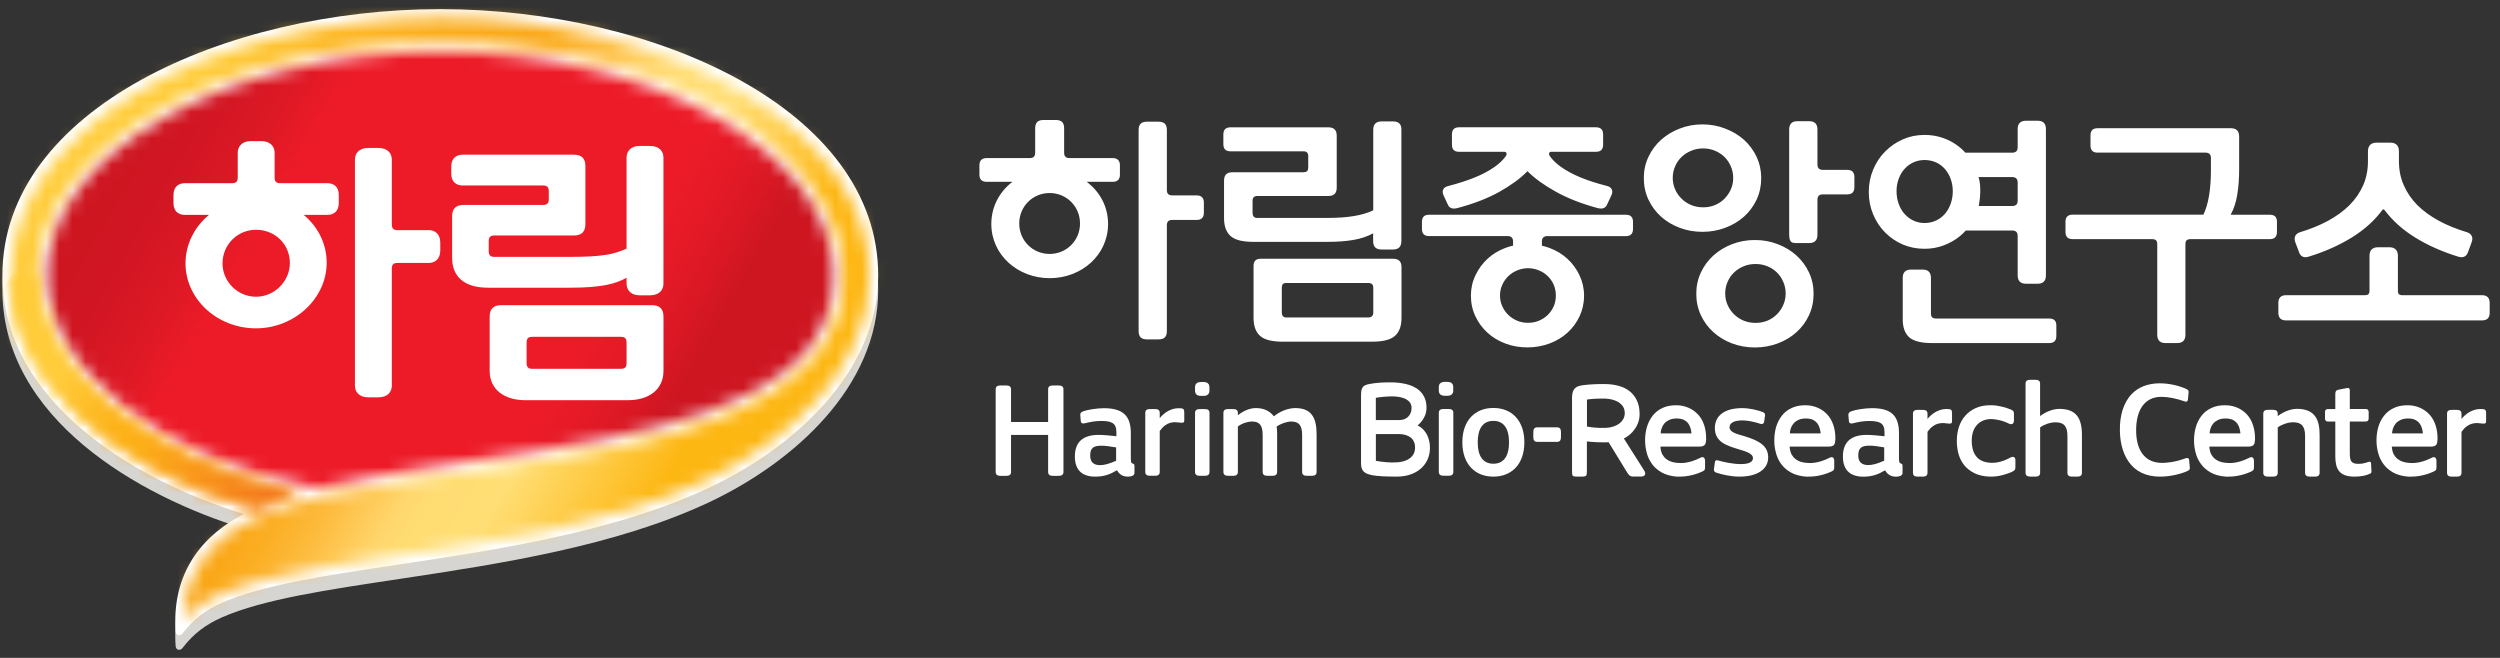 <svg width="190" height="50" viewBox="0 0 190 50" fill="none" xmlns="http://www.w3.org/2000/svg">
<rect x="0" y="0" width="190" height="50" fill="#333333" stroke="none"/>
<g clip-path="url(#clip0_3589_2227)">
<path d="M0.182 22.032C0.182 31.805 10.543 37.718 18.531 40.169C14.897 42.047 13.063 45.113 13.349 49.116C13.388 49.439 13.711 49.475 13.891 49.224C14.722 48.144 15.653 47.456 16.878 46.915C20.01 45.545 24.864 44.824 30.407 43.993C38.068 42.837 46.812 41.506 53.933 38.153C60.338 35.122 66.743 29.387 66.743 22.032C66.743 9.409 49.763 1.799 33.467 1.799C17.164 1.799 0.182 9.409 0.182 22.032Z" fill="#D6D5D2"/>
<path d="M0.182 20.927C0.182 30.697 10.543 36.614 18.531 39.067C14.897 40.942 13.063 44.005 13.349 48.011C13.388 48.334 13.711 48.37 13.891 48.117C14.722 47.036 15.653 46.351 16.878 45.807C20.01 44.437 24.864 43.716 30.407 42.889C38.068 41.733 46.812 40.399 53.933 37.048C60.338 34.018 66.743 28.283 66.743 20.927C66.743 8.304 49.763 0.695 33.467 0.695C17.164 0.695 0.182 8.304 0.182 20.927Z" fill="white"/>
<mask id="mask0_3589_2227" style="mask-type:luminance" maskUnits="userSpaceOnUse" x="3" y="3" width="61" height="35">
<path d="M3.566 20.927C3.566 28.029 11.985 34.845 24.18 37.117C33.894 34.739 48.82 34.196 57.17 29.831C60.766 27.957 63.355 25.143 63.355 20.927C63.355 11.585 49.504 3.903 33.461 3.903C17.417 3.903 3.566 11.585 3.566 20.927Z" fill="white"/>
</mask>
<g mask="url(#mask0_3589_2227)">
<path d="M18.516 -22.052L77.706 12.207L48.408 63.07L-10.782 28.814L18.516 -22.052Z" fill="url(#paint0_linear_3589_2227)"/>
</g>
<mask id="mask1_3589_2227" style="mask-type:luminance" maskUnits="userSpaceOnUse" x="0" y="1" width="67" height="47">
<path d="M0.832 20.927C0.832 28.754 8.459 35.494 19.468 38.669C20.437 38.237 21.518 37.839 22.741 37.516C10.871 34.884 2.846 28.102 2.846 20.927C2.846 11.766 15.942 3.254 33.464 3.254C50.982 3.254 64.078 11.766 64.078 20.927C64.078 36.831 31.268 33.945 19.504 39.318C15.117 41.301 13.927 44.654 13.927 47.072C18.281 41.733 39.438 43.142 53.683 36.469C59.98 33.477 66.095 27.924 66.095 20.927C66.095 10.106 51.491 1.344 33.467 1.344C15.439 1.344 0.832 10.106 0.832 20.927Z" fill="white"/>
</mask>
<g mask="url(#mask1_3589_2227)">
<path d="M17.146 -26.984L85.845 12.774L49.778 75.397L-18.921 35.639L17.146 -26.984Z" fill="url(#paint1_linear_3589_2227)"/>
</g>
<mask id="mask2_3589_2227" style="mask-type:luminance" maskUnits="userSpaceOnUse" x="0" y="20" width="23" height="19">
<path d="M0.832 20.927C0.832 28.754 8.459 35.494 19.468 38.669C20.437 38.237 21.518 37.839 22.741 37.516C10.871 34.884 2.846 28.102 2.846 20.927H0.832Z" fill="white"/>
</mask>
<g mask="url(#mask2_3589_2227)">
<path d="M6.309 11.416L30.404 25.361L17.264 48.177L-6.831 34.232L6.309 11.416Z" fill="url(#paint2_linear_3589_2227)"/>
</g>
<path d="M24.897 13.924H21.299C20.976 13.924 20.871 13.773 20.871 13.496V11.606C20.871 11.178 20.591 10.725 19.844 10.725H19.073C18.345 10.725 18.068 11.178 18.068 11.606V13.496C18.068 13.773 17.959 13.924 17.637 13.924H14.039C13.608 13.924 13.184 14.16 13.184 14.827V15.43C13.184 16.095 13.608 16.33 14.039 16.33H15.882C14.789 17.238 14.099 18.558 14.099 20.015C14.099 22.72 16.496 24.953 19.453 24.953C22.41 24.953 24.828 22.656 24.828 19.973C24.828 18.509 24.153 17.22 23.078 16.33H24.894C25.322 16.33 25.749 16.091 25.749 15.43V14.827C25.755 14.16 25.325 13.924 24.897 13.924ZM19.459 22.551C18.047 22.551 16.911 21.392 16.911 20.018C16.911 18.6 18.047 17.462 19.459 17.462C20.874 17.462 22.03 18.536 22.03 19.997C22.027 21.368 20.871 22.551 19.459 22.551Z" fill="white"/>
<path d="M32.608 17.492H30.209C29.931 17.492 29.778 17.38 29.778 17.06V12.122C29.778 11.694 29.501 11.244 28.751 11.244H27.98C27.252 11.244 26.975 11.694 26.975 12.122V29.315C26.975 29.747 27.255 30.196 27.98 30.196H28.751C29.501 30.196 29.778 29.747 29.778 29.315V20.411C29.778 20.091 29.928 19.982 30.209 19.982H32.608C33.036 19.982 33.461 19.701 33.461 19.037V18.437C33.461 17.767 33.036 17.492 32.608 17.492Z" fill="white"/>
<path d="M49.567 23.194H38.074C37.517 23.194 37.215 23.474 37.215 24.051V28.189C37.215 29.599 38.324 30.414 39.907 30.414H47.736C49.32 30.414 50.425 29.599 50.425 28.189V24.051C50.422 23.471 50.121 23.194 49.567 23.194ZM47.619 27.601C47.619 27.924 47.468 28.029 47.191 28.029H40.452C40.172 28.029 40.022 27.924 40.022 27.601V26.028C40.022 25.705 40.169 25.599 40.452 25.599H47.191C47.468 25.599 47.619 25.705 47.619 26.028V27.601Z" fill="white"/>
<path d="M49.395 11.09H48.625C47.896 11.09 47.619 11.543 47.619 11.971V18.892C46.676 19.33 45.77 19.523 43.28 19.523H37.571C37.294 19.523 37.143 19.418 37.143 19.095V18.325C37.143 18.005 37.294 17.896 37.571 17.896H43.632C44.192 17.896 44.49 17.616 44.49 17.036V12.614C44.49 12.035 44.189 11.757 43.632 11.757H35.153C34.722 11.757 34.295 11.995 34.295 12.659V13.194C34.295 13.861 34.722 14.096 35.153 14.096H41.278C41.554 14.096 41.708 14.202 41.708 14.525V15.147C41.708 15.47 41.557 15.575 41.278 15.575H35.219C34.662 15.575 34.361 15.856 34.361 16.436V19.59C34.361 20.999 35.246 21.866 37.101 21.866H43.262C45.791 21.866 46.77 21.567 47.619 21.111V21.564C47.619 21.992 47.896 22.445 48.625 22.445H49.395C50.145 22.445 50.422 21.992 50.422 21.564V11.971C50.422 11.54 50.145 11.09 49.395 11.09Z" fill="white"/>
<path d="M105.881 19.665H95.809C95.448 19.665 95.27 19.843 95.27 20.209V24.163C95.27 24.775 95.436 25.231 95.764 25.524C96.095 25.826 96.676 25.968 97.504 25.968H104.28C105.108 25.968 105.686 25.823 106.017 25.524C106.348 25.234 106.514 24.778 106.514 24.163V20.299C106.514 19.877 106.303 19.665 105.881 19.665ZM104.37 23.746C104.37 24.003 104.237 24.129 103.972 24.129H97.775C97.538 24.129 97.417 24.003 97.417 23.746V21.905C97.417 21.748 97.444 21.642 97.495 21.591C97.55 21.534 97.64 21.506 97.775 21.506H103.972C104.105 21.506 104.204 21.534 104.27 21.591C104.337 21.642 104.37 21.748 104.37 21.905V23.746ZM105.881 9.228H104.999C104.581 9.228 104.367 9.439 104.367 9.858V15.983C103.587 16.366 102.443 16.562 100.925 16.562H95.538C95.309 16.562 95.195 16.429 95.195 16.164V15.258C95.195 15.02 95.315 14.896 95.553 14.896H100.958C101.38 14.896 101.591 14.685 101.591 14.265V10.308C101.591 9.889 101.377 9.677 100.958 9.677H93.518C93.156 9.677 92.976 9.855 92.976 10.221V10.96C92.976 11.322 93.156 11.5 93.518 11.5H99.067C99.305 11.5 99.426 11.621 99.426 11.863V12.696C99.426 12.853 99.395 12.958 99.335 13.013C99.272 13.064 99.182 13.091 99.064 13.091H93.659C93.238 13.091 93.027 13.302 93.027 13.722V16.574C93.027 17.187 93.192 17.643 93.524 17.939C93.852 18.235 94.433 18.382 95.261 18.382H100.901C101.621 18.382 102.271 18.334 102.846 18.238C103.421 18.141 103.927 17.972 104.358 17.733V18.328C104.358 18.748 104.569 18.962 104.99 18.962H105.872C106.291 18.962 106.505 18.751 106.505 18.328V9.855C106.514 9.439 106.303 9.228 105.881 9.228ZM140.392 12.91H138.537C138.263 12.91 138.125 12.774 138.125 12.493V9.84C138.125 9.421 137.914 9.209 137.492 9.209H136.61C136.189 9.209 135.978 9.421 135.978 9.84V17.803C135.978 18.032 136.008 18.204 136.071 18.31C136.131 18.422 136.267 18.473 136.484 18.473H137.492C137.914 18.473 138.125 18.262 138.125 17.842V15.186C138.125 14.908 138.263 14.772 138.537 14.772H140.392C140.753 14.772 140.934 14.591 140.934 14.229V13.453C140.934 13.091 140.753 12.91 140.392 12.91ZM136.529 19.415C136.128 19.052 135.653 18.766 135.108 18.557C134.56 18.343 133.981 18.241 133.367 18.241C132.756 18.241 132.178 18.346 131.636 18.557C131.094 18.766 130.624 19.052 130.223 19.415C129.82 19.777 129.501 20.209 129.269 20.706C129.034 21.208 128.917 21.745 128.917 22.324C128.917 22.913 129.034 23.459 129.269 23.96C129.501 24.458 129.82 24.89 130.223 25.249C130.627 25.611 131.094 25.895 131.636 26.1C132.178 26.303 132.756 26.408 133.367 26.408C133.981 26.408 134.56 26.303 135.108 26.1C135.653 25.895 136.128 25.614 136.529 25.249C136.932 24.89 137.248 24.461 137.483 23.96C137.718 23.459 137.833 22.913 137.833 22.324C137.833 21.745 137.718 21.208 137.483 20.706C137.248 20.209 136.929 19.777 136.529 19.415ZM135.526 23.179C135.409 23.45 135.246 23.689 135.041 23.891C134.837 24.096 134.599 24.256 134.322 24.371C134.042 24.485 133.744 24.54 133.421 24.54C133.096 24.54 132.798 24.483 132.521 24.371C132.244 24.256 132 24.096 131.792 23.891C131.582 23.686 131.416 23.45 131.298 23.179C131.175 22.91 131.115 22.617 131.115 22.303C131.115 21.989 131.175 21.694 131.298 21.419C131.416 21.141 131.582 20.903 131.792 20.703C132.003 20.504 132.244 20.35 132.521 20.236C132.798 20.121 133.096 20.064 133.421 20.064C133.744 20.064 134.045 20.121 134.322 20.236C134.599 20.35 134.837 20.504 135.041 20.703C135.246 20.903 135.409 21.141 135.526 21.419C135.65 21.697 135.71 21.992 135.71 22.303C135.71 22.617 135.65 22.91 135.526 23.179ZM131.121 17.311C131.669 17.106 132.142 16.822 132.545 16.463C132.952 16.1 133.265 15.669 133.503 15.171C133.734 14.67 133.852 14.126 133.852 13.538C133.852 12.958 133.734 12.421 133.503 11.92C133.265 11.422 132.949 10.99 132.545 10.628C132.145 10.266 131.669 9.982 131.121 9.774C130.576 9.56 129.998 9.454 129.383 9.454C128.769 9.454 128.194 9.56 127.652 9.774C127.11 9.982 126.643 10.269 126.237 10.628C125.836 10.99 125.517 11.422 125.282 11.92C125.047 12.421 124.93 12.958 124.93 13.538C124.93 14.129 125.047 14.67 125.282 15.171C125.517 15.669 125.836 16.1 126.237 16.463C126.643 16.825 127.11 17.106 127.652 17.311C128.194 17.516 128.769 17.619 129.383 17.619C129.998 17.619 130.576 17.516 131.121 17.311ZM127.806 15.107C127.595 14.902 127.429 14.667 127.312 14.395C127.191 14.126 127.128 13.834 127.128 13.52C127.128 13.206 127.188 12.913 127.312 12.638C127.429 12.361 127.595 12.122 127.806 11.923C128.016 11.724 128.257 11.57 128.537 11.455C128.811 11.34 129.112 11.28 129.435 11.28C129.76 11.28 130.061 11.34 130.335 11.455C130.612 11.57 130.853 11.724 131.055 11.923C131.259 12.122 131.422 12.361 131.542 12.638C131.663 12.913 131.723 13.209 131.723 13.52C131.723 13.834 131.666 14.126 131.542 14.395C131.422 14.667 131.259 14.902 131.055 15.107C130.853 15.313 130.612 15.47 130.335 15.587C130.061 15.702 129.76 15.756 129.435 15.756C129.112 15.756 128.811 15.699 128.537 15.587C128.26 15.47 128.016 15.313 127.806 15.107ZM172.512 16.321H169.531C169.766 15.886 169.934 15.391 170.028 14.821C170.124 14.247 170.175 13.601 170.175 12.88V10.374C170.175 9.955 169.961 9.744 169.543 9.744H159.416C159.058 9.744 158.877 9.925 158.877 10.284V11.06C158.877 11.422 159.058 11.6 159.416 11.6H167.616C167.896 11.6 168.031 11.739 168.031 12.014V12.892C168.031 14.392 167.839 15.53 167.459 16.315H157.516C157.158 16.315 156.977 16.493 156.977 16.852V17.631C156.977 17.993 157.158 18.174 157.516 18.174H163.557C163.686 18.174 163.789 18.201 163.852 18.256C163.915 18.31 163.951 18.416 163.951 18.573V25.439C163.951 25.862 164.159 26.073 164.581 26.073H165.463C165.881 26.073 166.092 25.862 166.092 25.439V18.573C166.092 18.416 166.125 18.31 166.192 18.256C166.258 18.204 166.357 18.174 166.49 18.174H172.509C172.867 18.174 173.048 17.993 173.048 17.631V16.852C173.051 16.499 172.87 16.321 172.512 16.321ZM174.731 19.17C174.815 19.415 174.981 19.55 175.219 19.547C175.285 19.547 175.366 19.535 175.445 19.511C176.685 19.131 177.775 18.642 178.721 18.059C179.663 17.48 180.446 16.783 181.058 15.962C181.091 15.922 181.121 15.91 181.142 15.91C181.166 15.91 181.193 15.919 181.223 15.962C181.84 16.78 182.62 17.48 183.566 18.059C184.514 18.645 185.604 19.131 186.839 19.511C186.923 19.535 186.998 19.547 187.071 19.547H187.077C187.309 19.547 187.48 19.415 187.565 19.17L187.851 18.394C187.878 18.313 187.896 18.228 187.896 18.156V18.153C187.896 18.15 187.899 18.147 187.899 18.141C187.899 18.068 187.884 18.002 187.854 17.942C187.796 17.815 187.676 17.715 187.507 17.655C186.706 17.413 185.99 17.124 185.348 16.777C184.71 16.429 184.168 16.034 183.716 15.587C183.277 15.141 182.93 14.639 182.69 14.084C182.443 13.532 182.319 12.922 182.319 12.255V11.497C182.319 11.069 182.093 10.842 181.666 10.842H180.624C180.196 10.842 179.964 11.069 179.964 11.497V12.255C179.964 12.925 179.841 13.535 179.6 14.084C179.353 14.639 179.01 15.141 178.564 15.587C178.119 16.034 177.574 16.429 176.938 16.777C176.3 17.124 175.58 17.413 174.785 17.655C174.611 17.715 174.493 17.812 174.436 17.942C174.409 18.002 174.394 18.068 174.394 18.141C174.394 18.222 174.409 18.307 174.436 18.394L174.731 19.17ZM188.646 22.436H182.554C182.545 22.436 182.53 22.433 182.521 22.433C182.512 22.433 182.503 22.433 182.503 22.433L182.485 22.427C182.476 22.427 182.467 22.424 182.455 22.421C182.394 22.409 182.358 22.391 182.325 22.364C182.271 22.324 182.238 22.222 182.241 22.074V19.448C182.241 19.016 182.012 18.79 181.581 18.79H180.735C180.311 18.79 180.082 19.016 180.082 19.448V22.074C180.082 22.225 180.046 22.321 179.992 22.364C179.937 22.412 179.844 22.436 179.712 22.436H173.725C173.355 22.436 173.156 22.638 173.156 23.006V23.782C173.156 24.151 173.355 24.35 173.725 24.35H188.649C189.016 24.35 189.215 24.151 189.215 23.782V23.006C189.212 22.638 189.013 22.436 188.646 22.436ZM146.264 18.908C146.767 18.908 147.251 18.823 147.706 18.654C148.164 18.485 148.576 18.253 148.941 17.957C149.106 17.821 149.26 17.676 149.401 17.519H152.933C153.204 17.519 153.343 17.655 153.343 17.933V20.93C153.343 21.349 153.557 21.564 153.975 21.564H154.858C155.279 21.564 155.49 21.352 155.49 20.93V9.807C155.49 9.388 155.282 9.176 154.858 9.176H153.975C153.557 9.176 153.343 9.388 153.343 9.807V11.187C153.343 11.464 153.204 11.603 152.933 11.603H149.368C149.227 11.449 149.076 11.301 148.911 11.171C148.555 10.882 148.146 10.655 147.697 10.495C147.248 10.332 146.77 10.254 146.264 10.254C145.674 10.254 145.126 10.366 144.614 10.592C144.105 10.818 143.656 11.123 143.274 11.512C142.885 11.899 142.584 12.358 142.361 12.889C142.139 13.414 142.027 13.982 142.027 14.594C142.027 15.198 142.139 15.768 142.361 16.297C142.584 16.825 142.885 17.284 143.274 17.673C143.656 18.059 144.105 18.364 144.614 18.585C145.126 18.799 145.674 18.908 146.264 18.908ZM152.933 13.459C153.204 13.459 153.343 13.598 153.343 13.873V15.243C153.343 15.521 153.204 15.657 152.933 15.657H150.386C150.392 15.617 150.401 15.575 150.407 15.536C150.627 14.25 150.392 13.538 150.392 13.538C150.389 13.511 150.377 13.486 150.368 13.459H152.933ZM144.138 14.528C144.138 14.196 144.192 13.879 144.301 13.589C144.409 13.293 144.556 13.046 144.749 12.835C144.942 12.62 145.171 12.454 145.424 12.336C145.683 12.225 145.963 12.161 146.264 12.161C146.577 12.161 146.863 12.222 147.128 12.336C147.393 12.454 147.616 12.62 147.806 12.835C147.989 13.046 148.14 13.293 148.248 13.589C148.354 13.879 148.411 14.196 148.411 14.528C148.411 14.875 148.357 15.195 148.248 15.497C148.14 15.793 147.992 16.049 147.806 16.263C147.616 16.475 147.393 16.644 147.128 16.767C146.863 16.888 146.574 16.949 146.264 16.949C145.966 16.949 145.686 16.888 145.424 16.767C145.171 16.647 144.942 16.475 144.749 16.263C144.556 16.049 144.409 15.793 144.301 15.497C144.192 15.198 144.138 14.878 144.138 14.528ZM155.749 24.208H147.152C147.02 24.208 146.92 24.181 146.851 24.129C146.788 24.075 146.752 23.966 146.752 23.812V21.123C146.752 20.701 146.544 20.489 146.122 20.489H145.237C144.815 20.489 144.608 20.703 144.608 21.123V24.265C144.608 24.878 144.77 25.334 145.099 25.633C145.427 25.925 146.011 26.073 146.839 26.073H155.743C156.104 26.073 156.282 25.892 156.282 25.53V24.757C156.288 24.389 156.11 24.208 155.749 24.208ZM123.569 16.321H108.607C108.245 16.321 108.068 16.499 108.068 16.858V17.398C108.068 17.761 108.245 17.942 108.607 17.942H114.605C114.861 17.951 114.993 18.087 114.993 18.352V18.669C114.791 18.714 114.596 18.769 114.403 18.844C113.882 19.04 113.43 19.318 113.048 19.671C112.666 20.027 112.358 20.447 112.133 20.927C111.901 21.407 111.789 21.926 111.789 22.475C111.789 23.043 111.904 23.565 112.133 24.042C112.358 24.525 112.666 24.938 113.048 25.285C113.43 25.636 113.882 25.91 114.403 26.106C114.927 26.306 115.487 26.402 116.089 26.402C116.676 26.402 117.23 26.303 117.763 26.106C118.29 25.907 118.745 25.636 119.127 25.285C119.513 24.938 119.817 24.525 120.046 24.042C120.269 23.562 120.389 23.04 120.389 22.475C120.389 21.926 120.269 21.407 120.046 20.927C119.817 20.447 119.513 20.027 119.127 19.671C118.745 19.318 118.29 19.04 117.763 18.844C117.574 18.775 117.381 18.717 117.185 18.675V18.355C117.185 18.09 117.315 17.954 117.571 17.945H123.569C123.93 17.945 124.108 17.761 124.108 17.401V16.861C124.108 16.499 123.93 16.321 123.569 16.321ZM117.634 20.99C117.824 21.174 117.974 21.395 118.086 21.648C118.191 21.899 118.245 22.174 118.245 22.46C118.245 22.75 118.191 23.022 118.086 23.272C117.974 23.523 117.821 23.743 117.634 23.93C117.444 24.117 117.218 24.262 116.962 24.374C116.7 24.483 116.423 24.534 116.125 24.534C115.836 24.534 115.562 24.483 115.303 24.374C115.044 24.262 114.822 24.12 114.629 23.93C114.436 23.743 114.283 23.523 114.171 23.272C114.057 23.022 113.999 22.75 113.999 22.46C113.999 22.174 114.057 21.899 114.171 21.648C114.286 21.398 114.436 21.174 114.629 20.99C114.822 20.803 115.044 20.658 115.303 20.55C115.562 20.444 115.836 20.384 116.125 20.384C116.42 20.384 116.7 20.441 116.962 20.55C117.218 20.655 117.444 20.803 117.634 20.99ZM110.019 15.515C110.1 15.732 110.269 15.853 110.501 15.85C110.573 15.85 110.651 15.838 110.735 15.82C111.973 15.497 113.042 15.083 113.942 14.585C114.831 14.087 115.547 13.565 116.089 13.01C116.628 13.553 117.342 14.072 118.233 14.564C119.133 15.068 120.199 15.485 121.44 15.82C121.527 15.838 121.6 15.85 121.672 15.85H121.678C121.91 15.85 122.069 15.732 122.157 15.509L122.485 14.803C122.518 14.721 122.533 14.646 122.533 14.57C122.533 14.504 122.521 14.443 122.491 14.386C122.434 14.262 122.313 14.181 122.142 14.136C120.573 13.731 119.486 13.287 118.634 12.684C118.272 12.427 117.998 12.158 117.791 11.872C117.727 11.772 117.721 11.703 117.73 11.648C117.742 11.561 117.842 11.543 117.875 11.537H121.292C121.654 11.537 121.837 11.358 121.837 10.996V10.218C121.837 9.855 121.654 9.674 121.292 9.674H110.889C110.528 9.674 110.347 9.855 110.347 10.218V10.996C110.347 11.362 110.531 11.537 110.889 11.537H114.352C114.385 11.543 114.484 11.561 114.496 11.648C114.505 11.706 114.499 11.778 114.427 11.887C114.222 12.168 113.948 12.43 113.596 12.681C112.741 13.284 111.609 13.737 110.04 14.145C109.868 14.187 109.745 14.271 109.688 14.395C109.66 14.449 109.645 14.516 109.645 14.582C109.645 14.652 109.66 14.73 109.694 14.809L110.019 15.515ZM90.952 14.851H89.097C88.811 14.851 88.682 14.727 88.682 14.437V9.883C88.682 9.451 88.483 9.249 88.052 9.249H87.167C86.734 9.249 86.535 9.451 86.535 9.883V25.159C86.535 25.593 86.734 25.793 87.167 25.793H88.052C88.486 25.793 88.682 25.593 88.682 25.159V17.133C88.682 16.84 88.811 16.716 89.097 16.716H90.952C91.314 16.716 91.494 16.517 91.494 16.176V15.397C91.494 15.05 91.314 14.851 90.952 14.851ZM84.572 12.014H81.29C81 12.014 80.874 11.887 80.874 11.597V9.753C80.874 9.318 80.678 9.119 80.242 9.119H79.305C78.875 9.119 78.673 9.318 78.673 9.753V11.597C78.673 11.887 78.549 12.014 78.257 12.014H74.978C74.617 12.014 74.436 12.213 74.436 12.554V13.278C74.436 13.622 74.614 13.819 74.978 13.819H76.944C75.972 14.561 75.34 15.699 75.34 17.021C75.34 19.369 77.342 21.141 79.778 21.141C82.214 21.141 84.213 19.369 84.213 17.021C84.213 15.699 83.584 14.561 82.59 13.819H84.575C84.936 13.819 85.114 13.619 85.114 13.278V12.557C85.111 12.213 84.93 12.014 84.572 12.014ZM79.772 19.3C78.492 19.3 77.462 18.289 77.462 16.985C77.462 15.684 78.489 14.67 79.772 14.67C81.052 14.67 82.081 15.684 82.081 16.985C82.081 18.286 81.052 19.3 79.772 19.3Z" fill="white"/>
<path d="M161.765 35.074C162.292 35.838 163.102 36.224 164.165 36.224C164.879 36.224 165.746 36.04 166.279 35.78C166.399 35.72 166.435 35.663 166.426 35.536L166.372 34.95C166.366 34.86 166.309 34.809 166.219 34.809C166.195 34.809 166.161 34.812 166.131 34.821C165.294 35.134 164.641 35.18 164.328 35.18C163.641 35.18 163.123 34.929 162.783 34.434C162.494 34.012 162.346 33.417 162.346 32.702C162.346 31.111 163.024 30.184 164.213 30.16C164.234 30.16 164.255 30.16 164.276 30.16C164.776 30.16 165.418 30.287 166.038 30.507C166.065 30.522 166.095 30.528 166.125 30.528C166.207 30.528 166.27 30.471 166.279 30.39L166.333 29.822C166.342 29.695 166.306 29.635 166.186 29.578C165.634 29.306 164.831 29.131 164.138 29.131C163.253 29.137 162.539 29.405 162.024 29.934C161.705 30.257 161.467 30.679 161.31 31.177C161.172 31.639 161.1 32.158 161.112 32.723C161.118 33.375 161.241 34.316 161.765 35.074Z" fill="white"/>
<path d="M180.23 35.789L180.199 35.222C180.199 35.122 180.139 35.089 180.082 35.089C179.959 35.089 179.736 35.252 179.236 35.252C178.691 35.252 178.585 35.029 178.585 34.446V32.035H179.793C179.943 32.035 180.019 31.953 180.019 31.799V31.319C180.019 31.162 179.943 31.084 179.793 31.084H178.585V29.656C178.585 29.547 178.528 29.484 178.438 29.484C178.387 29.484 177.875 29.59 177.715 29.62C177.532 29.656 177.483 29.753 177.483 29.97V31.087H176.926C176.845 31.087 176.7 31.12 176.7 31.322V31.802C176.7 32.007 176.845 32.038 176.926 32.038H177.483V34.645C177.483 35.593 177.733 36.224 178.944 36.224C179.416 36.224 179.853 36.14 180.13 35.995C180.226 35.955 180.239 35.889 180.23 35.789Z" fill="white"/>
<path d="M175.942 36.224C176.17 36.224 176.291 36.127 176.291 35.931V33.058C176.291 32.424 176.188 31.983 175.969 31.663C175.692 31.268 175.237 31.072 174.575 31.072C174.111 31.072 173.566 31.277 173.108 31.621V31.44C173.108 31.244 172.997 31.147 172.762 31.147H172.355C172.123 31.147 172.009 31.241 172.009 31.44V35.931C172.009 36.127 172.126 36.224 172.355 36.224H172.762C172.991 36.224 173.108 36.127 173.108 35.931V32.481C173.409 32.258 173.894 32.092 174.27 32.092C174.921 32.092 175.186 32.397 175.186 33.133V35.931C175.186 36.127 175.303 36.224 175.535 36.224H175.942Z" fill="white"/>
<path d="M108.676 34.057C108.67 34.404 108.601 34.712 108.468 34.98C108.336 35.246 108.155 35.472 107.935 35.654C107.712 35.838 107.453 35.974 107.164 36.07C106.872 36.167 106.562 36.215 106.231 36.221C106.035 36.221 105.842 36.221 105.653 36.218C105.46 36.218 105.279 36.209 105.105 36.2C104.93 36.188 104.773 36.179 104.632 36.164C104.49 36.149 104.373 36.131 104.28 36.115C104.138 36.085 104.018 36.049 103.915 36.01C103.81 35.971 103.723 35.916 103.653 35.85C103.584 35.783 103.53 35.702 103.494 35.605C103.458 35.506 103.439 35.385 103.439 35.237V30.021C103.439 29.88 103.451 29.762 103.47 29.665C103.488 29.569 103.521 29.487 103.566 29.43C103.611 29.366 103.671 29.318 103.75 29.282C103.825 29.246 103.921 29.215 104.036 29.191C104.31 29.137 104.599 29.101 104.906 29.08C105.213 29.061 105.532 29.055 105.86 29.061C106.219 29.073 106.553 29.116 106.863 29.191C107.176 29.264 107.447 29.378 107.676 29.529C107.908 29.68 108.089 29.88 108.218 30.121C108.351 30.359 108.414 30.649 108.414 30.984C108.414 31.241 108.36 31.485 108.236 31.718C108.119 31.95 107.953 32.152 107.739 32.33C108.056 32.493 108.293 32.732 108.453 33.043C108.604 33.351 108.682 33.692 108.676 34.057ZM107.279 31.011C107.279 30.821 107.227 30.67 107.125 30.553C107.023 30.438 106.896 30.347 106.74 30.284C106.586 30.221 106.43 30.178 106.261 30.157C106.092 30.136 105.945 30.124 105.806 30.124C105.71 30.124 105.604 30.127 105.487 30.133C105.373 30.139 105.258 30.145 105.144 30.157C105.029 30.166 104.924 30.178 104.822 30.193C104.716 30.209 104.632 30.221 104.563 30.233V31.926H106.318C106.622 31.926 106.857 31.838 107.026 31.666C107.194 31.488 107.279 31.271 107.279 31.011ZM107.544 34.057C107.55 33.867 107.523 33.704 107.456 33.565C107.393 33.429 107.303 33.317 107.188 33.233C107.071 33.151 106.938 33.091 106.791 33.049C106.64 33.01 106.487 32.988 106.321 32.988H104.566V35.023C104.825 35.071 105.087 35.107 105.358 35.128C105.629 35.15 105.878 35.156 106.11 35.141C106.306 35.135 106.49 35.107 106.664 35.059C106.839 35.008 106.987 34.941 107.116 34.851C107.243 34.763 107.345 34.655 107.423 34.519C107.498 34.389 107.538 34.235 107.544 34.057Z" fill="white"/>
<path d="M109.805 30.079H110.013C110.284 30.079 110.446 29.934 110.446 29.692V29.409C110.446 29.164 110.284 29.022 110.013 29.022H109.805C109.513 29.022 109.35 29.158 109.35 29.409V29.692C109.35 29.943 109.513 30.079 109.805 30.079Z" fill="white"/>
<path d="M109.703 36.158H110.106C110.338 36.158 110.452 36.058 110.452 35.865V31.373C110.452 31.177 110.341 31.084 110.106 31.084H109.703C109.468 31.084 109.35 31.177 109.35 31.373V35.865C109.35 36.058 109.468 36.158 109.703 36.158Z" fill="white"/>
<path d="M114.686 33.616C114.686 34.679 114.274 35.243 113.497 35.243C112.717 35.243 112.307 34.679 112.307 33.616C112.307 32.551 112.717 31.986 113.497 31.986C114.274 31.986 114.686 32.551 114.686 33.616ZM113.494 31.005C112.118 31.005 111.139 31.935 111.139 33.616C111.139 35.291 112.121 36.224 113.497 36.224C114.873 36.224 115.851 35.291 115.851 33.616C115.851 31.935 114.873 31.005 113.494 31.005Z" fill="white"/>
<path d="M167.908 33.945C167.914 34.072 167.938 34.208 167.98 34.347C168.022 34.489 168.092 34.615 168.188 34.73C168.287 34.848 168.417 34.944 168.585 35.029C168.754 35.11 168.968 35.162 169.23 35.18C169.293 35.186 169.374 35.192 169.483 35.192C169.588 35.192 169.712 35.18 169.856 35.159C169.998 35.138 170.16 35.098 170.344 35.041C170.531 34.983 170.726 34.896 170.946 34.79C171.061 34.727 171.151 34.727 171.211 34.781C171.271 34.836 171.301 34.917 171.301 35.029V35.515C171.301 35.617 171.283 35.69 171.25 35.729C171.214 35.768 171.148 35.808 171.055 35.853C170.88 35.931 170.702 35.998 170.531 36.049C170.356 36.1 170.19 36.14 170.025 36.167C169.862 36.194 169.706 36.212 169.564 36.218C169.419 36.221 169.299 36.227 169.194 36.227C168.712 36.191 168.317 36.085 168.007 35.907C167.697 35.729 167.45 35.515 167.27 35.261C167.086 35.008 166.953 34.733 166.878 34.44C166.797 34.141 166.755 33.858 166.749 33.583C166.737 33.2 166.779 32.837 166.872 32.496C166.965 32.158 167.11 31.863 167.309 31.606C167.507 31.346 167.757 31.15 168.064 31.008C168.366 30.863 168.727 30.794 169.139 30.8C169.474 30.803 169.781 30.872 170.061 30.996C170.338 31.12 170.582 31.295 170.781 31.515C170.982 31.739 171.133 32.007 171.235 32.327C171.338 32.644 171.386 33.001 171.383 33.396C171.374 33.498 171.365 33.586 171.35 33.655C171.335 33.725 171.307 33.782 171.262 33.825C171.22 33.867 171.166 33.897 171.097 33.915C171.03 33.933 170.943 33.942 170.835 33.942H167.908V33.945ZM169.139 31.805C168.92 31.805 168.736 31.841 168.582 31.911C168.432 31.983 168.308 32.071 168.212 32.179C168.119 32.288 168.049 32.412 168.004 32.545C167.959 32.678 167.932 32.81 167.929 32.94H170.275C170.26 32.804 170.235 32.671 170.196 32.533C170.157 32.397 170.097 32.273 170.013 32.167C169.931 32.062 169.82 31.974 169.681 31.905C169.537 31.838 169.356 31.805 169.139 31.805Z" fill="white"/>
<path d="M120.552 36.14C120.516 36.194 120.413 36.221 120.242 36.221H119.832C119.651 36.221 119.549 36.194 119.519 36.14C119.486 36.085 119.474 35.983 119.474 35.829V30.23C119.474 30.042 119.495 29.889 119.537 29.771C119.579 29.656 119.636 29.562 119.715 29.493C119.79 29.421 119.883 29.372 119.992 29.339C120.103 29.309 120.224 29.285 120.359 29.267C120.627 29.233 120.901 29.215 121.19 29.2C121.473 29.188 121.765 29.185 122.057 29.191C122.41 29.197 122.738 29.243 123.042 29.333C123.346 29.415 123.611 29.547 123.84 29.723C124.069 29.904 124.249 30.127 124.388 30.402C124.523 30.679 124.602 31.008 124.608 31.389C124.617 31.627 124.59 31.844 124.523 32.044C124.46 32.243 124.373 32.421 124.258 32.587C124.144 32.753 124.018 32.898 123.87 33.022C123.725 33.145 123.572 33.251 123.415 33.327L124.957 35.759C125.041 35.898 125.059 36.013 125.011 36.094C124.963 36.173 124.873 36.215 124.74 36.215H124.063C123.978 36.215 123.906 36.188 123.849 36.137C123.792 36.085 123.741 36.025 123.695 35.959L122.253 33.607C122.118 33.619 121.973 33.622 121.819 33.619C121.666 33.616 121.512 33.61 121.359 33.607C121.208 33.601 121.064 33.592 120.934 33.58C120.805 33.568 120.693 33.556 120.603 33.547V35.823C120.606 35.983 120.588 36.088 120.552 36.14ZM123.482 31.401C123.482 31.207 123.436 31.038 123.352 30.903C123.262 30.767 123.144 30.655 123.003 30.565C122.858 30.477 122.699 30.411 122.527 30.368C122.355 30.326 122.178 30.302 122.003 30.293C121.913 30.293 121.801 30.293 121.666 30.293C121.53 30.293 121.398 30.296 121.265 30.302C121.13 30.308 121.003 30.317 120.88 30.332C120.76 30.344 120.669 30.356 120.609 30.368V32.418C120.732 32.442 120.907 32.469 121.136 32.493C121.368 32.52 121.672 32.53 122.06 32.517C122.241 32.511 122.419 32.478 122.593 32.424C122.768 32.37 122.918 32.294 123.051 32.201C123.183 32.107 123.286 31.989 123.367 31.854C123.439 31.718 123.482 31.567 123.482 31.401Z" fill="white"/>
<path d="M126.192 33.945C126.195 34.072 126.219 34.208 126.261 34.347C126.303 34.489 126.375 34.615 126.472 34.73C126.571 34.848 126.701 34.944 126.869 35.029C127.038 35.11 127.252 35.162 127.514 35.18C127.574 35.186 127.661 35.192 127.766 35.192C127.869 35.192 127.995 35.18 128.137 35.159C128.281 35.138 128.447 35.098 128.628 35.041C128.811 34.983 129.01 34.896 129.227 34.79C129.344 34.727 129.432 34.727 129.492 34.781C129.555 34.836 129.585 34.917 129.585 35.029V35.515C129.585 35.617 129.57 35.69 129.534 35.729C129.501 35.768 129.435 35.808 129.338 35.853C129.164 35.931 128.989 35.998 128.814 36.049C128.64 36.1 128.474 36.14 128.308 36.167C128.143 36.194 127.989 36.212 127.848 36.218C127.703 36.221 127.583 36.227 127.477 36.227C126.996 36.191 126.601 36.085 126.291 35.907C125.981 35.729 125.734 35.515 125.55 35.261C125.37 35.008 125.237 34.733 125.159 34.44C125.081 34.141 125.038 33.858 125.029 33.583C125.017 33.2 125.059 32.837 125.153 32.496C125.249 32.158 125.394 31.863 125.592 31.606C125.791 31.346 126.041 31.15 126.345 31.008C126.649 30.863 127.011 30.794 127.423 30.8C127.757 30.803 128.062 30.872 128.342 30.996C128.622 31.12 128.86 31.295 129.064 31.515C129.266 31.739 129.417 32.007 129.522 32.327C129.624 32.644 129.673 33.001 129.667 33.396C129.66 33.498 129.651 33.586 129.633 33.655C129.618 33.725 129.588 33.782 129.546 33.825C129.504 33.867 129.45 33.897 129.38 33.915C129.311 33.933 129.224 33.942 129.115 33.942H126.192V33.945ZM127.423 31.805C127.2 31.805 127.017 31.841 126.866 31.911C126.716 31.983 126.589 32.071 126.496 32.179C126.402 32.288 126.333 32.412 126.288 32.545C126.237 32.678 126.213 32.81 126.21 32.94H128.555C128.543 32.804 128.516 32.671 128.477 32.533C128.438 32.397 128.375 32.273 128.296 32.167C128.212 32.062 128.101 31.974 127.962 31.905C127.821 31.838 127.64 31.805 127.423 31.805Z" fill="white"/>
<path d="M136.008 33.945C136.014 34.072 136.041 34.208 136.083 34.347C136.125 34.489 136.198 34.615 136.291 34.73C136.39 34.848 136.52 34.944 136.689 35.029C136.857 35.11 137.071 35.162 137.333 35.18C137.393 35.186 137.474 35.192 137.583 35.192C137.691 35.192 137.815 35.18 137.956 35.159C138.098 35.138 138.263 35.098 138.444 35.041C138.628 34.983 138.829 34.896 139.046 34.79C139.164 34.727 139.251 34.727 139.311 34.781C139.374 34.836 139.402 34.917 139.402 35.029V35.515C139.402 35.617 139.386 35.69 139.35 35.729C139.317 35.768 139.254 35.808 139.155 35.853C138.98 35.931 138.802 35.998 138.631 36.049C138.459 36.1 138.29 36.14 138.125 36.167C137.962 36.194 137.809 36.212 137.664 36.218C137.52 36.221 137.396 36.227 137.294 36.227C136.815 36.191 136.417 36.085 136.107 35.907C135.797 35.729 135.55 35.515 135.367 35.261C135.183 35.008 135.053 34.733 134.978 34.44C134.894 34.141 134.855 33.858 134.849 33.583C134.837 33.2 134.879 32.837 134.972 32.496C135.065 32.158 135.213 31.863 135.412 31.606C135.607 31.346 135.857 31.15 136.165 31.008C136.469 30.863 136.827 30.794 137.24 30.8C137.577 30.803 137.881 30.872 138.164 30.996C138.444 31.12 138.685 31.295 138.884 31.515C139.085 31.739 139.239 32.007 139.341 32.327C139.447 32.644 139.495 33.001 139.489 33.396C139.483 33.498 139.471 33.586 139.456 33.655C139.441 33.725 139.414 33.782 139.371 33.825C139.329 33.867 139.275 33.897 139.206 33.915C139.14 33.933 139.049 33.942 138.941 33.942H136.008V33.945ZM137.24 31.805C137.023 31.805 136.833 31.841 136.685 31.911C136.529 31.983 136.408 32.071 136.315 32.179C136.219 32.288 136.15 32.412 136.104 32.545C136.059 32.678 136.032 32.81 136.026 32.94H138.372C138.36 32.804 138.333 32.671 138.293 32.533C138.254 32.397 138.194 32.273 138.113 32.167C138.028 32.062 137.92 31.974 137.782 31.905C137.64 31.838 137.459 31.805 137.24 31.805Z" fill="white"/>
<path d="M151.277 31.847C150.832 31.866 150.485 32.023 150.233 32.312C149.977 32.602 149.85 33.003 149.85 33.517C149.85 33.737 149.874 33.942 149.925 34.132C149.974 34.325 150.052 34.495 150.163 34.645C150.272 34.796 150.413 34.917 150.594 35.008C150.775 35.098 150.997 35.153 151.265 35.171C151.753 35.201 152.265 35.065 152.798 34.769C152.903 34.712 152.988 34.703 153.063 34.742C153.135 34.778 153.171 34.857 153.171 34.98V35.475C153.171 35.587 153.156 35.663 153.129 35.708C153.099 35.753 153.033 35.801 152.927 35.85C152.84 35.889 152.735 35.937 152.605 35.983C152.479 36.028 152.34 36.07 152.19 36.109C152.033 36.149 151.877 36.182 151.708 36.2C151.542 36.221 151.374 36.23 151.211 36.224C150.747 36.206 150.359 36.115 150.043 35.955C149.727 35.792 149.468 35.59 149.269 35.34C149.07 35.089 148.932 34.802 148.844 34.486C148.76 34.169 148.718 33.846 148.718 33.517C148.718 33.142 148.769 32.789 148.874 32.46C148.983 32.128 149.142 31.835 149.359 31.594C149.576 31.349 149.841 31.153 150.163 31.011C150.482 30.866 150.859 30.797 151.289 30.797C151.413 30.797 151.542 30.806 151.681 30.821C151.822 30.839 151.961 30.863 152.096 30.897C152.235 30.927 152.364 30.96 152.491 31.002C152.614 31.041 152.729 31.084 152.831 31.126C152.915 31.168 152.976 31.207 153.009 31.244C153.042 31.28 153.06 31.349 153.06 31.455V31.95C153.06 32.035 153.045 32.098 153.018 32.143C152.991 32.185 152.958 32.213 152.918 32.225C152.879 32.24 152.834 32.24 152.786 32.231C152.738 32.222 152.693 32.207 152.65 32.182C152.401 32.059 152.145 31.971 151.889 31.92C151.636 31.863 151.428 31.841 151.277 31.847Z" fill="white"/>
<path d="M155.05 35.934V32.481C155.345 32.258 155.833 32.095 156.21 32.095C156.863 32.095 157.125 32.397 157.125 33.136V35.934C157.125 36.127 157.242 36.224 157.474 36.224H157.878C158.113 36.224 158.227 36.127 158.227 35.934V33.058C158.227 31.805 157.809 31.075 156.511 31.075C156.047 31.075 155.502 31.28 155.047 31.621V29.152C155.047 28.959 154.933 28.865 154.698 28.865H154.292C154.057 28.865 153.942 28.959 153.942 29.152V35.931C153.942 36.124 154.06 36.221 154.292 36.221H154.698C154.933 36.224 155.05 36.127 155.05 35.934Z" fill="white"/>
<path d="M132.497 33.127C131.934 32.97 131.446 32.828 131.446 32.481C131.446 32.14 131.792 31.95 132.428 31.95C132.798 31.95 133.328 32.053 133.807 32.216C133.921 32.249 134.042 32.2 134.069 32.089C134.099 31.914 134.126 31.724 134.144 31.567C134.159 31.458 134.099 31.367 133.972 31.319C133.593 31.168 132.958 31.017 132.404 31.017C131.133 31.017 130.329 31.543 130.329 32.539C130.329 33.634 131.308 33.885 132.163 34.153C132.557 34.277 133.226 34.434 133.226 34.815C133.226 35.128 132.882 35.27 132.301 35.27C131.696 35.27 130.934 35.104 130.6 34.999C130.552 34.983 130.516 34.977 130.483 34.977C130.398 34.977 130.344 35.026 130.335 35.107L130.257 35.666C130.239 35.783 130.302 35.874 130.431 35.919C130.868 36.07 131.576 36.224 132.193 36.224C133.587 36.224 134.382 35.642 134.382 34.763C134.373 34.009 133.921 33.538 132.497 33.127Z" fill="white"/>
<path d="M144.487 35.234C144.322 35.174 144.322 35.138 144.322 34.546V32.898C144.322 32.243 144.165 31.775 143.846 31.473C143.518 31.168 143.003 31.02 142.277 31.02C141.753 31.02 141.024 31.132 140.699 31.259C140.504 31.334 140.47 31.431 140.479 31.564L140.516 32.017C140.54 32.17 140.645 32.21 140.814 32.173C141.115 32.095 141.579 31.995 142.021 31.995C142.816 31.995 143.223 32.125 143.223 32.837V33.154C142.726 33.103 142.253 33.052 141.862 33.052C140.669 33.052 140.061 33.604 140.061 34.697C140.061 35.633 140.525 36.227 141.615 36.227C142.304 36.227 142.762 36.043 143.265 35.744C143.467 36.082 143.719 36.227 144.114 36.227C144.346 36.227 144.593 36.152 144.593 35.943V35.424C144.596 35.303 144.575 35.267 144.487 35.234ZM141.994 35.346C141.503 35.346 141.229 35.122 141.229 34.627C141.229 34.057 141.449 33.87 142.096 33.87C142.334 33.87 142.699 33.909 143.199 33.999V35.011C142.696 35.24 142.301 35.346 141.994 35.346Z" fill="white"/>
<path d="M147.923 31.084C147.724 31.084 147.044 31.138 146.49 31.841V31.44C146.49 31.244 146.375 31.15 146.14 31.15H145.734C145.499 31.15 145.385 31.244 145.385 31.44V35.931C145.385 36.127 145.502 36.224 145.734 36.224H146.14C146.369 36.224 146.49 36.127 146.49 35.931V32.819C146.694 32.53 147.038 32.152 147.649 32.152C147.83 32.152 148.01 32.197 148.167 32.197C148.354 32.197 148.354 32.101 148.354 31.983V31.425C148.354 31.132 148.293 31.084 147.923 31.084Z" fill="white"/>
<path d="M181.777 33.945C181.783 34.072 181.807 34.208 181.849 34.347C181.892 34.489 181.964 34.615 182.06 34.73C182.157 34.848 182.292 34.944 182.458 35.029C182.626 35.11 182.84 35.162 183.102 35.18C183.162 35.186 183.244 35.192 183.352 35.192C183.457 35.192 183.584 35.18 183.725 35.159C183.867 35.138 184.03 35.098 184.216 35.041C184.397 34.983 184.599 34.896 184.815 34.79C184.93 34.727 185.017 34.727 185.08 34.781C185.144 34.836 185.171 34.917 185.171 35.029V35.515C185.171 35.617 185.156 35.69 185.12 35.729C185.086 35.768 185.023 35.808 184.924 35.853C184.749 35.931 184.575 35.998 184.4 36.049C184.225 36.1 184.057 36.14 183.894 36.167C183.728 36.194 183.575 36.212 183.43 36.218C183.289 36.221 183.165 36.227 183.06 36.227C182.578 36.191 182.184 36.085 181.874 35.907C181.563 35.729 181.317 35.515 181.136 35.261C180.952 35.008 180.823 34.733 180.744 34.44C180.666 34.141 180.621 33.858 180.615 33.583C180.606 33.2 180.645 32.837 180.738 32.496C180.832 32.158 180.979 31.863 181.178 31.606C181.377 31.346 181.627 31.15 181.931 31.008C182.235 30.863 182.596 30.794 183.009 30.8C183.346 30.803 183.65 30.872 183.93 30.996C184.207 31.12 184.448 31.295 184.65 31.515C184.852 31.739 185.002 32.007 185.105 32.327C185.21 32.644 185.258 33.001 185.252 33.396C185.246 33.498 185.237 33.586 185.222 33.655C185.207 33.725 185.18 33.782 185.135 33.825C185.092 33.867 185.038 33.897 184.969 33.915C184.903 33.933 184.815 33.942 184.704 33.942H181.777V33.945ZM183.009 31.805C182.789 31.805 182.602 31.841 182.452 31.911C182.301 31.983 182.175 32.071 182.081 32.179C181.988 32.288 181.919 32.412 181.874 32.545C181.828 32.678 181.801 32.81 181.795 32.94H184.141C184.129 32.804 184.102 32.671 184.063 32.533C184.024 32.397 183.963 32.273 183.879 32.167C183.798 32.062 183.686 31.974 183.545 31.905C183.403 31.838 183.229 31.805 183.009 31.805Z" fill="white"/>
<path d="M188.51 31.084C188.311 31.084 187.634 31.138 187.074 31.841V31.44C187.074 31.244 186.962 31.15 186.725 31.15H186.321C186.086 31.15 185.975 31.244 185.975 31.44V35.931C185.975 36.127 186.089 36.224 186.321 36.224H186.725C186.959 36.224 187.074 36.127 187.074 35.931V32.819C187.282 32.53 187.625 32.152 188.239 32.152C188.42 32.152 188.597 32.197 188.757 32.197C188.944 32.197 188.944 32.101 188.944 31.983V31.425C188.944 31.132 188.88 31.084 188.51 31.084Z" fill="white"/>
<path d="M118.345 33.58C118.537 33.58 118.634 33.462 118.634 33.233V32.828C118.634 32.593 118.534 32.478 118.345 32.478H116.827C116.631 32.478 116.532 32.593 116.532 32.828V33.233C116.532 33.468 116.628 33.58 116.827 33.58H118.345Z" fill="white"/>
<path d="M91.274 30.088H91.482C91.753 30.088 91.916 29.943 91.916 29.701V29.418C91.916 29.173 91.753 29.034 91.482 29.034H91.274C90.985 29.034 90.823 29.17 90.823 29.418V29.701C90.823 29.952 90.982 30.088 91.274 30.088Z" fill="white"/>
<path d="M90.823 35.868C90.823 36.061 90.94 36.161 91.172 36.161H91.576C91.807 36.161 91.922 36.061 91.922 35.868V31.383C91.922 31.186 91.81 31.09 91.576 31.09H91.172C90.937 31.09 90.823 31.186 90.823 31.383V35.868Z" fill="white"/>
<path d="M76.02 36.164H76.493C76.722 36.164 76.839 36.064 76.839 35.871V33.055H79.657V35.871C79.657 36.064 79.775 36.164 80.004 36.164H80.474C80.705 36.164 80.823 36.064 80.823 35.871V29.59C80.823 29.393 80.708 29.297 80.474 29.297H80.004C79.769 29.297 79.657 29.393 79.657 29.59V32.074H76.839V29.59C76.839 29.393 76.725 29.297 76.493 29.297H76.02C75.785 29.297 75.671 29.393 75.671 29.59V35.871C75.674 36.064 75.788 36.164 76.02 36.164Z" fill="white"/>
<path d="M89.57 31.023C89.374 31.023 88.694 31.078 88.14 31.781V31.38C88.14 31.183 88.025 31.087 87.794 31.087H87.387C87.152 31.087 87.041 31.183 87.041 31.38V35.865C87.041 36.058 87.158 36.158 87.387 36.158H87.794C88.022 36.158 88.14 36.058 88.14 35.865V32.756C88.345 32.466 88.691 32.086 89.299 32.086C89.48 32.086 89.66 32.131 89.817 32.131C90.004 32.131 90.004 32.038 90.004 31.914V31.358C90.004 31.075 89.944 31.023 89.57 31.023Z" fill="white"/>
<path d="M86.11 35.24C85.942 35.18 85.942 35.144 85.942 34.549V32.901C85.942 32.246 85.785 31.778 85.466 31.479C85.138 31.174 84.626 31.023 83.9 31.023C83.373 31.023 82.651 31.135 82.319 31.262C82.124 31.331 82.091 31.431 82.103 31.561L82.139 32.017C82.16 32.17 82.268 32.21 82.437 32.17C82.744 32.095 83.202 31.992 83.647 31.992C84.442 31.992 84.846 32.122 84.846 32.834V33.154C84.352 33.1 83.876 33.052 83.488 33.052C82.295 33.052 81.69 33.604 81.69 34.694C81.69 35.636 82.151 36.224 83.241 36.224C83.93 36.224 84.388 36.04 84.891 35.738C85.09 36.079 85.343 36.224 85.737 36.224C85.969 36.224 86.219 36.149 86.219 35.943V35.421C86.216 35.306 86.195 35.27 86.11 35.24ZM83.617 35.352C83.126 35.352 82.855 35.129 82.855 34.63C82.855 34.06 83.072 33.873 83.723 33.873C83.96 33.873 84.322 33.915 84.825 34.003V35.017C84.319 35.243 83.921 35.352 83.617 35.352Z" fill="white"/>
<path d="M98.134 32.035C98.757 32.035 98.962 32.376 98.962 33.076V35.868C98.962 36.061 99.076 36.161 99.308 36.161H99.715C99.947 36.161 100.061 36.061 100.061 35.868V32.998C100.061 31.754 99.675 31.014 98.441 31.014C98.025 31.014 97.384 31.177 96.815 31.639C96.487 31.22 96.041 31.014 95.445 31.014C95.005 31.014 94.508 31.211 94.078 31.561V31.383C94.078 31.186 93.963 31.09 93.731 31.09H93.328C93.093 31.09 92.979 31.186 92.979 31.383V35.868C92.979 36.061 93.096 36.161 93.328 36.161H93.731C93.963 36.161 94.078 36.061 94.078 35.868V32.418C94.385 32.167 94.846 32.035 95.144 32.035C95.731 32.035 95.963 32.327 95.963 33.076V35.868C95.963 36.061 96.08 36.161 96.309 36.161H96.716C96.947 36.161 97.062 36.061 97.062 35.868V32.979C97.062 32.844 97.059 32.596 97.02 32.427C97.312 32.207 97.797 32.035 98.134 32.035Z" fill="white"/>
</g>
<defs>
<linearGradient id="paint0_linear_3589_2227" x1="10.133" y1="7.007" x2="57.214" y2="34.124" gradientUnits="userSpaceOnUse">
<stop stop-color="#CE1621"/>
<stop offset="0.05" stop-color="#CE1621"/>
<stop offset="0.112" stop-color="#D21623"/>
<stop offset="0.192" stop-color="#DE1925"/>
<stop offset="0.25" stop-color="#ED1B28"/>
<stop offset="0.72" stop-color="#ED1B28"/>
<stop offset="0.766" stop-color="#E61A27"/>
<stop offset="0.827" stop-color="#DA1824"/>
<stop offset="0.87" stop-color="#CE1621"/>
<stop offset="1" stop-color="#CE1621"/>
</linearGradient>
<linearGradient id="paint1_linear_3589_2227" x1="0.462" y1="5.107" x2="81.889" y2="52.005" gradientUnits="userSpaceOnUse">
<stop stop-color="#FFCC3A"/>
<stop offset="0.143" stop-color="#FFCC3A"/>
<stop offset="0.223" stop-color="#FDB826"/>
<stop offset="0.295" stop-color="#FBAC1B"/>
<stop offset="0.35" stop-color="#FAA818"/>
<stop offset="0.37" stop-color="#FBAD21"/>
<stop offset="0.403" stop-color="#FDBA3B"/>
<stop offset="0.444" stop-color="#FFD164"/>
<stop offset="0.45" stop-color="#FFD56A"/>
<stop offset="0.455" stop-color="#FFD76D"/>
<stop offset="0.474" stop-color="#FFDD73"/>
<stop offset="0.52" stop-color="#FFDE75"/>
<stop offset="0.63" stop-color="#FDB713"/>
<stop offset="0.967" stop-color="#FDB713"/>
<stop offset="1" stop-color="#FDB713"/>
</linearGradient>
<linearGradient id="paint2_linear_3589_2227" x1="-7.487" y1="18.642" x2="73.914" y2="65.526" gradientUnits="userSpaceOnUse">
<stop stop-color="#FFCC3A"/>
<stop offset="0.165" stop-color="#FFCC3A"/>
<stop offset="0.189" stop-color="#FEC02A"/>
<stop offset="0.222" stop-color="#FCB31A"/>
<stop offset="0.247" stop-color="#FCAF16"/>
<stop offset="0.363" stop-color="#F47720"/>
<stop offset="1" stop-color="#F47720"/>
</linearGradient>
<clipPath id="clip0_3589_2227">
<rect width="190" height="50" fill="white"/>
</clipPath>
</defs>
</svg>
